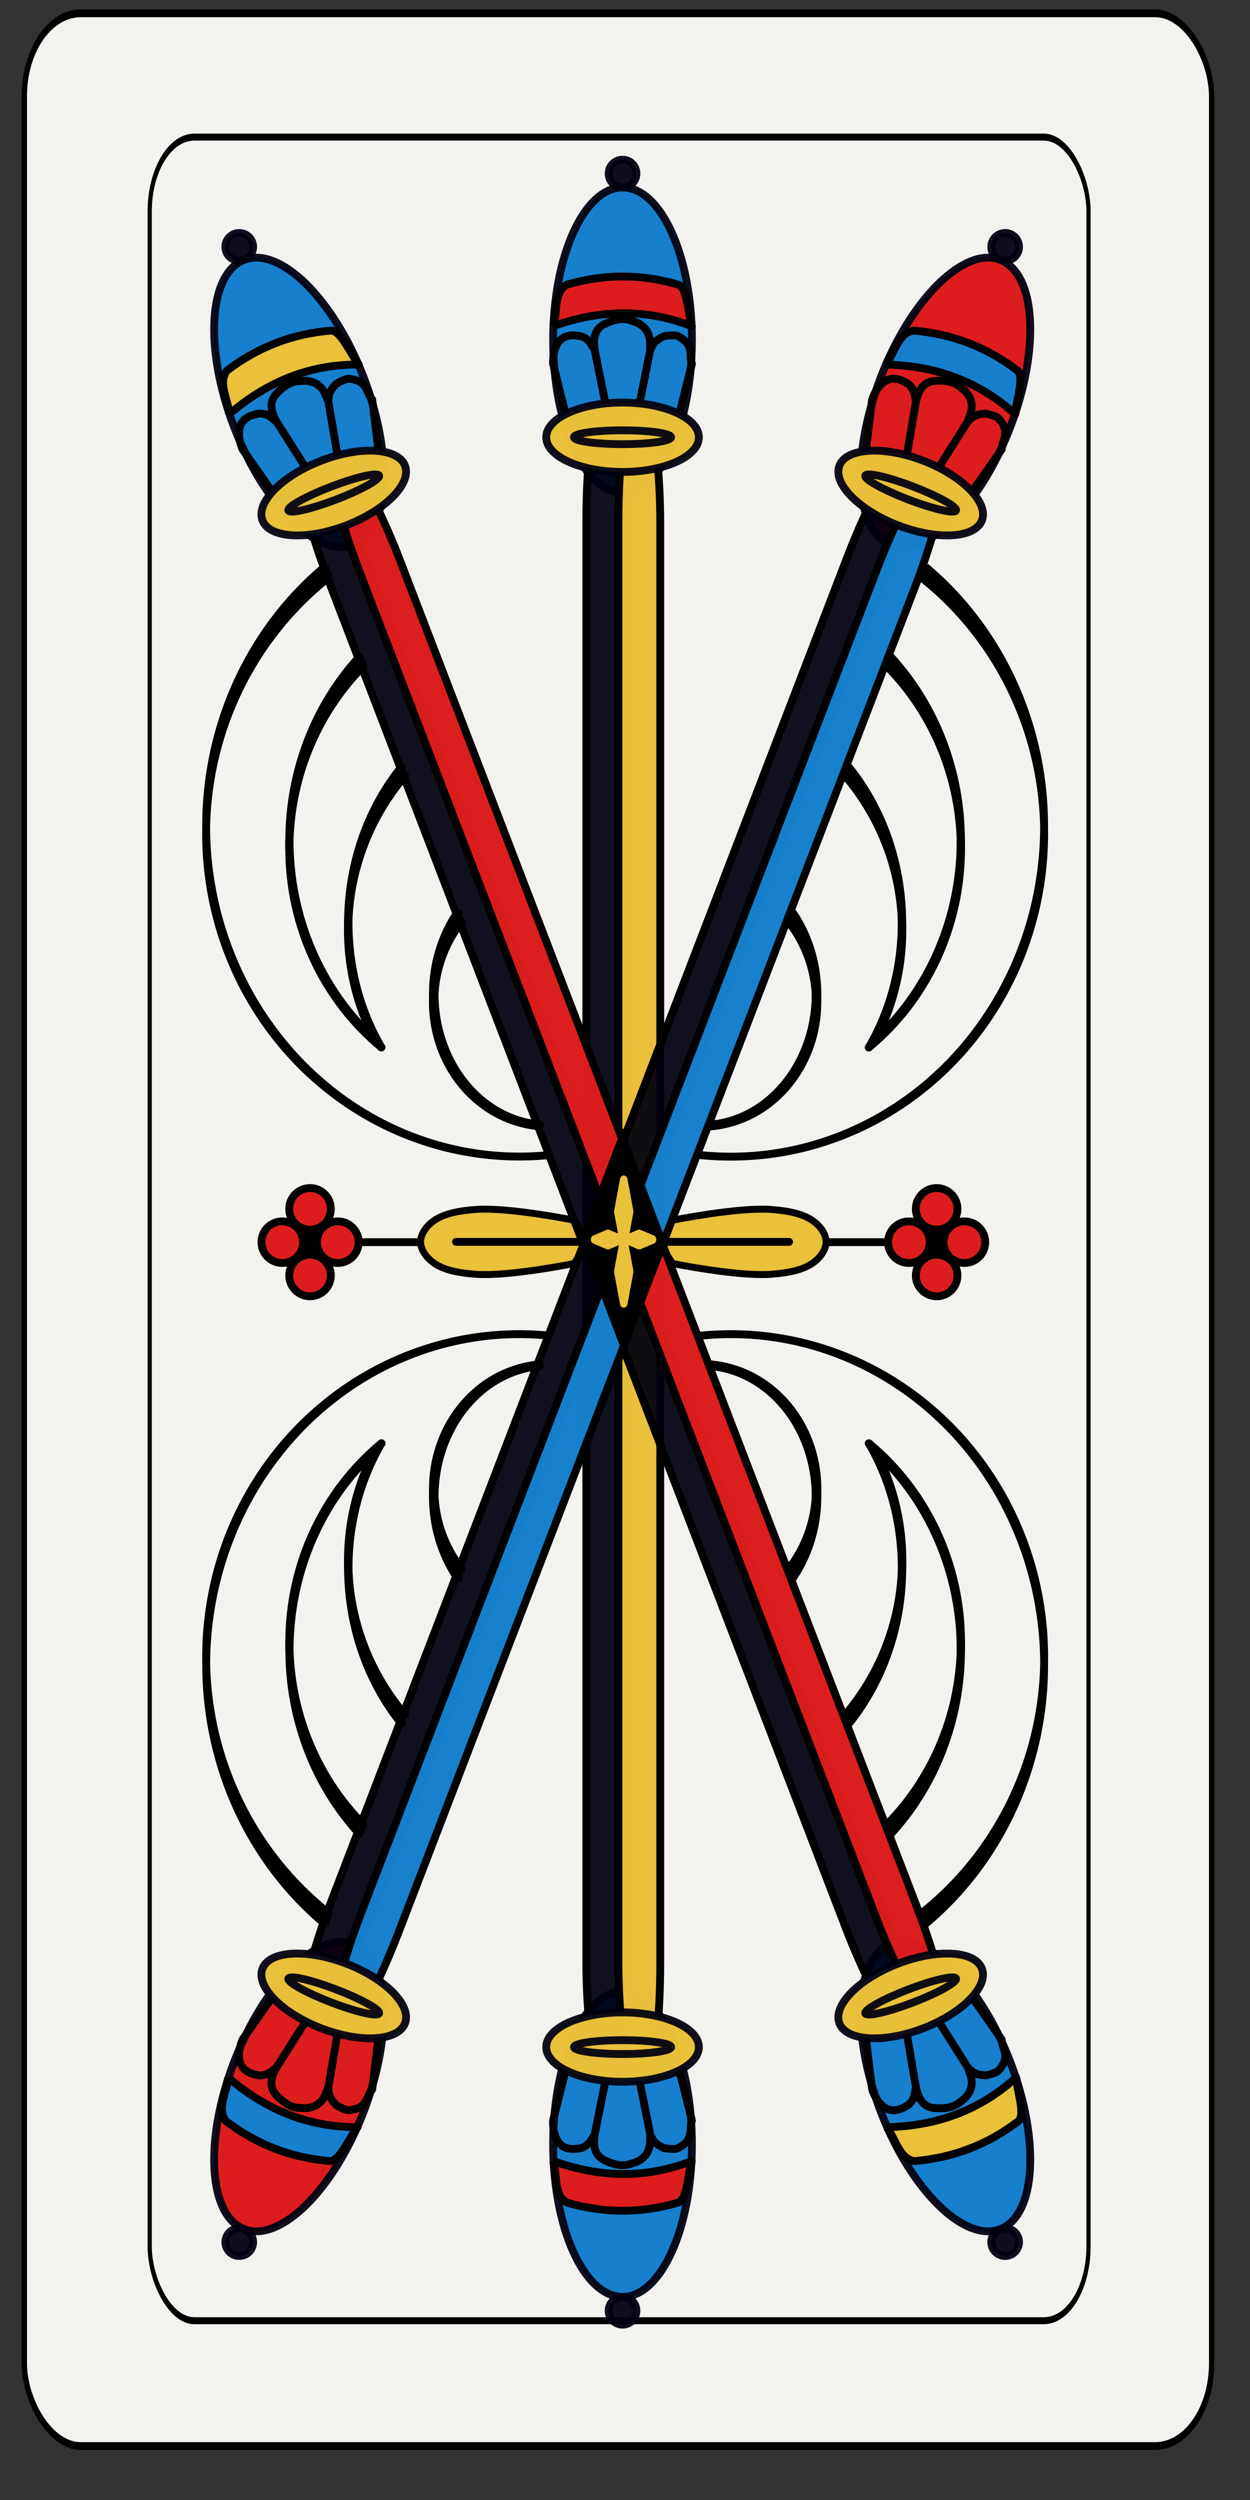 <?xml version="1.0" encoding="UTF-8" standalone="no"?>
<!-- Created with Inkscape (http://www.inkscape.org/) -->

<svg
   xmlns:dc="http://purl.org/dc/elements/1.1/"
   xmlns:cc="http://creativecommons.org/ns#"
   xmlns:rdf="http://www.w3.org/1999/02/22-rdf-syntax-ns#"
   xmlns:svg="http://www.w3.org/2000/svg"
   xmlns="http://www.w3.org/2000/svg"
   xmlns:sodipodi="http://sodipodi.sourceforge.net/DTD/sodipodi-0.dtd"
   xmlns:inkscape="http://www.inkscape.org/namespaces/inkscape"
   width="45mm"
   height="90mm"
   viewBox="0 0 45 90"
   version="1.1"
   id="svg12330"
   inkscape:version="0.92.5 (0.92.5+68)"
   sodipodi:docname="03-Bastoni.,svg.svg">
  <rect x="0" y="0" width="45" height="90" fill="#333333" stroke="none"/>
  <defs
     id="defs12324">
    <inkscape:path-effect
       effect="spiro"
       id="path-effect5697-16"
       is_visible="true" />
    <pattern
       patternUnits="userSpaceOnUse"
       width="3.543"
       height="4.725"
       patternTransform="translate(-52.264,805.512)"
       id="rombi-97">
      <path
         id="path35696-05"
         d="M 0,0 0,0.539 0.482,1.182 0,1.826 0,2.9 0.482,3.543 0,4.186 l 0,0.539 0.406,0 -0.002,-0.002 0.48,-0.643 0.484,0.645 0.807,0 0.482,-0.643 0.482,0.643 0.402,0 0,-0.537 -0.482,-0.643 0.482,-0.645 0,-1.076 L 3.061,1.182 3.543,0.537 3.543,0 3.141,0 2.658,0.643 2.176,0 1.369,0 0.887,0.645 0.404,0.002 0.406,0 0,0 Z M 1.771,0.537 2.254,1.182 1.771,1.824 1.289,1.182 1.771,0.537 Z M 0.887,1.719 1.369,2.361 0.885,3.006 0.402,2.363 0.887,1.719 Z m 1.771,0 L 3.141,2.363 2.658,3.006 2.174,2.363 2.658,1.719 Z M 1.771,2.9 2.254,3.543 1.771,4.188 1.289,3.543 1.771,2.9 Z"
         style="color:#000000;font-style:normal;font-variant:normal;font-weight:normal;font-stretch:normal;font-size:medium;line-height:normal;font-family:sans-serif;text-indent:0;text-align:start;text-decoration:none;text-decoration-line:none;text-decoration-style:solid;text-decoration-color:#000000;letter-spacing:normal;word-spacing:normal;text-transform:none;direction:ltr;block-progression:tb;writing-mode:lr-tb;baseline-shift:baseline;text-anchor:start;white-space:normal;clip-rule:nonzero;display:inline;overflow:visible;visibility:visible;opacity:1;isolation:auto;mix-blend-mode:normal;color-interpolation:sRGB;color-interpolation-filters:linearRGB;solid-color:#000000;solid-opacity:1;fill:#000000;fill-opacity:1;fill-rule:evenodd;stroke:none;stroke-width:0.645;stroke-linecap:butt;stroke-linejoin:miter;stroke-miterlimit:4;stroke-dasharray:none;stroke-dashoffset:0;stroke-opacity:1;color-rendering:auto;image-rendering:auto;shape-rendering:auto;text-rendering:auto;enable-background:accumulate"
         inkscape:connector-curvature="0" />
    </pattern>
    <pattern
       patternUnits="userSpaceOnUse"
       width="3.543"
       height="4.725"
       patternTransform="translate(-52.264,805.512)"
       id="pattern15214">
      <path
         id="path15212"
         d="M 0,0 0,0.539 0.482,1.182 0,1.826 0,2.9 0.482,3.543 0,4.186 l 0,0.539 0.406,0 -0.002,-0.002 0.48,-0.643 0.484,0.645 0.807,0 0.482,-0.643 0.482,0.643 0.402,0 0,-0.537 -0.482,-0.643 0.482,-0.645 0,-1.076 L 3.061,1.182 3.543,0.537 3.543,0 3.141,0 2.658,0.643 2.176,0 1.369,0 0.887,0.645 0.404,0.002 0.406,0 0,0 Z M 1.771,0.537 2.254,1.182 1.771,1.824 1.289,1.182 1.771,0.537 Z M 0.887,1.719 1.369,2.361 0.885,3.006 0.402,2.363 0.887,1.719 Z m 1.771,0 L 3.141,2.363 2.658,3.006 2.174,2.363 2.658,1.719 Z M 1.771,2.9 2.254,3.543 1.771,4.188 1.289,3.543 1.771,2.9 Z"
         style="color:#000000;font-style:normal;font-variant:normal;font-weight:normal;font-stretch:normal;font-size:medium;line-height:normal;font-family:sans-serif;text-indent:0;text-align:start;text-decoration:none;text-decoration-line:none;text-decoration-style:solid;text-decoration-color:#000000;letter-spacing:normal;word-spacing:normal;text-transform:none;direction:ltr;block-progression:tb;writing-mode:lr-tb;baseline-shift:baseline;text-anchor:start;white-space:normal;clip-rule:nonzero;display:inline;overflow:visible;visibility:visible;opacity:1;isolation:auto;mix-blend-mode:normal;color-interpolation:sRGB;color-interpolation-filters:linearRGB;solid-color:#000000;solid-opacity:1;fill:#000000;fill-opacity:1;fill-rule:evenodd;stroke:none;stroke-width:0.645;stroke-linecap:butt;stroke-linejoin:miter;stroke-miterlimit:4;stroke-dasharray:none;stroke-dashoffset:0;stroke-opacity:1;color-rendering:auto;image-rendering:auto;shape-rendering:auto;text-rendering:auto;enable-background:accumulate"
         inkscape:connector-curvature="0" />
    </pattern>
    <pattern
       patternUnits="userSpaceOnUse"
       width="3.543"
       height="4.725"
       patternTransform="translate(-52.264,805.512)"
       id="rombi-44">
      <path
         id="path35696-60"
         d="M 0,0 0,0.539 0.482,1.182 0,1.826 0,2.9 0.482,3.543 0,4.186 l 0,0.539 0.406,0 -0.002,-0.002 0.48,-0.643 0.484,0.645 0.807,0 0.482,-0.643 0.482,0.643 0.402,0 0,-0.537 -0.482,-0.643 0.482,-0.645 0,-1.076 L 3.061,1.182 3.543,0.537 3.543,0 3.141,0 2.658,0.643 2.176,0 1.369,0 0.887,0.645 0.404,0.002 0.406,0 0,0 Z M 1.771,0.537 2.254,1.182 1.771,1.824 1.289,1.182 1.771,0.537 Z M 0.887,1.719 1.369,2.361 0.885,3.006 0.402,2.363 0.887,1.719 Z m 1.771,0 L 3.141,2.363 2.658,3.006 2.174,2.363 2.658,1.719 Z M 1.771,2.9 2.254,3.543 1.771,4.188 1.289,3.543 1.771,2.9 Z"
         style="color:#000000;font-style:normal;font-variant:normal;font-weight:normal;font-stretch:normal;font-size:medium;line-height:normal;font-family:sans-serif;text-indent:0;text-align:start;text-decoration:none;text-decoration-line:none;text-decoration-style:solid;text-decoration-color:#000000;letter-spacing:normal;word-spacing:normal;text-transform:none;direction:ltr;block-progression:tb;writing-mode:lr-tb;baseline-shift:baseline;text-anchor:start;white-space:normal;clip-rule:nonzero;display:inline;overflow:visible;visibility:visible;opacity:1;isolation:auto;mix-blend-mode:normal;color-interpolation:sRGB;color-interpolation-filters:linearRGB;solid-color:#000000;solid-opacity:1;fill:#000000;fill-opacity:1;fill-rule:evenodd;stroke:none;stroke-width:0.645;stroke-linecap:butt;stroke-linejoin:miter;stroke-miterlimit:4;stroke-dasharray:none;stroke-dashoffset:0;stroke-opacity:1;color-rendering:auto;image-rendering:auto;shape-rendering:auto;text-rendering:auto;enable-background:accumulate"
         inkscape:connector-curvature="0" />
    </pattern>
    <pattern
       patternUnits="userSpaceOnUse"
       width="3.543"
       height="4.725"
       patternTransform="translate(-52.264,805.512)"
       id="pattern15592">
      <path
         id="path15590"
         d="M 0,0 0,0.539 0.482,1.182 0,1.826 0,2.9 0.482,3.543 0,4.186 l 0,0.539 0.406,0 -0.002,-0.002 0.48,-0.643 0.484,0.645 0.807,0 0.482,-0.643 0.482,0.643 0.402,0 0,-0.537 -0.482,-0.643 0.482,-0.645 0,-1.076 L 3.061,1.182 3.543,0.537 3.543,0 3.141,0 2.658,0.643 2.176,0 1.369,0 0.887,0.645 0.404,0.002 0.406,0 0,0 Z M 1.771,0.537 2.254,1.182 1.771,1.824 1.289,1.182 1.771,0.537 Z M 0.887,1.719 1.369,2.361 0.885,3.006 0.402,2.363 0.887,1.719 Z m 1.771,0 L 3.141,2.363 2.658,3.006 2.174,2.363 2.658,1.719 Z M 1.771,2.9 2.254,3.543 1.771,4.188 1.289,3.543 1.771,2.9 Z"
         style="color:#000000;font-style:normal;font-variant:normal;font-weight:normal;font-stretch:normal;font-size:medium;line-height:normal;font-family:sans-serif;text-indent:0;text-align:start;text-decoration:none;text-decoration-line:none;text-decoration-style:solid;text-decoration-color:#000000;letter-spacing:normal;word-spacing:normal;text-transform:none;direction:ltr;block-progression:tb;writing-mode:lr-tb;baseline-shift:baseline;text-anchor:start;white-space:normal;clip-rule:nonzero;display:inline;overflow:visible;visibility:visible;opacity:1;isolation:auto;mix-blend-mode:normal;color-interpolation:sRGB;color-interpolation-filters:linearRGB;solid-color:#000000;solid-opacity:1;fill:#000000;fill-opacity:1;fill-rule:evenodd;stroke:none;stroke-width:0.645;stroke-linecap:butt;stroke-linejoin:miter;stroke-miterlimit:4;stroke-dasharray:none;stroke-dashoffset:0;stroke-opacity:1;color-rendering:auto;image-rendering:auto;shape-rendering:auto;text-rendering:auto;enable-background:accumulate"
         inkscape:connector-curvature="0" />
    </pattern>
    <pattern
       patternUnits="userSpaceOnUse"
       width="3.543"
       height="4.725"
       patternTransform="translate(-52.264,805.512)"
       id="rombi-16">
      <path
         id="path35696-09"
         d="M 0,0 0,0.539 0.482,1.182 0,1.826 0,2.9 0.482,3.543 0,4.186 l 0,0.539 0.406,0 -0.002,-0.002 0.48,-0.643 0.484,0.645 0.807,0 0.482,-0.643 0.482,0.643 0.402,0 0,-0.537 -0.482,-0.643 0.482,-0.645 0,-1.076 L 3.061,1.182 3.543,0.537 3.543,0 3.141,0 2.658,0.643 2.176,0 1.369,0 0.887,0.645 0.404,0.002 0.406,0 0,0 Z M 1.771,0.537 2.254,1.182 1.771,1.824 1.289,1.182 1.771,0.537 Z M 0.887,1.719 1.369,2.361 0.885,3.006 0.402,2.363 0.887,1.719 Z m 1.771,0 L 3.141,2.363 2.658,3.006 2.174,2.363 2.658,1.719 Z M 1.771,2.9 2.254,3.543 1.771,4.188 1.289,3.543 1.771,2.9 Z"
         style="color:#000000;font-style:normal;font-variant:normal;font-weight:normal;font-stretch:normal;font-size:medium;line-height:normal;font-family:sans-serif;text-indent:0;text-align:start;text-decoration:none;text-decoration-line:none;text-decoration-style:solid;text-decoration-color:#000000;letter-spacing:normal;word-spacing:normal;text-transform:none;direction:ltr;block-progression:tb;writing-mode:lr-tb;baseline-shift:baseline;text-anchor:start;white-space:normal;clip-rule:nonzero;display:inline;overflow:visible;visibility:visible;opacity:1;isolation:auto;mix-blend-mode:normal;color-interpolation:sRGB;color-interpolation-filters:linearRGB;solid-color:#000000;solid-opacity:1;fill:#000000;fill-opacity:1;fill-rule:evenodd;stroke:none;stroke-width:0.645;stroke-linecap:butt;stroke-linejoin:miter;stroke-miterlimit:4;stroke-dasharray:none;stroke-dashoffset:0;stroke-opacity:1;color-rendering:auto;image-rendering:auto;shape-rendering:auto;text-rendering:auto;enable-background:accumulate"
         inkscape:connector-curvature="0" />
    </pattern>
    <pattern
       patternUnits="userSpaceOnUse"
       width="3.543"
       height="4.725"
       patternTransform="translate(-52.264,805.512)"
       id="pattern16138">
      <path
         id="path16136"
         d="M 0,0 0,0.539 0.482,1.182 0,1.826 0,2.9 0.482,3.543 0,4.186 l 0,0.539 0.406,0 -0.002,-0.002 0.48,-0.643 0.484,0.645 0.807,0 0.482,-0.643 0.482,0.643 0.402,0 0,-0.537 -0.482,-0.643 0.482,-0.645 0,-1.076 L 3.061,1.182 3.543,0.537 3.543,0 3.141,0 2.658,0.643 2.176,0 1.369,0 0.887,0.645 0.404,0.002 0.406,0 0,0 Z M 1.771,0.537 2.254,1.182 1.771,1.824 1.289,1.182 1.771,0.537 Z M 0.887,1.719 1.369,2.361 0.885,3.006 0.402,2.363 0.887,1.719 Z m 1.771,0 L 3.141,2.363 2.658,3.006 2.174,2.363 2.658,1.719 Z M 1.771,2.9 2.254,3.543 1.771,4.188 1.289,3.543 1.771,2.9 Z"
         style="color:#000000;font-style:normal;font-variant:normal;font-weight:normal;font-stretch:normal;font-size:medium;line-height:normal;font-family:sans-serif;text-indent:0;text-align:start;text-decoration:none;text-decoration-line:none;text-decoration-style:solid;text-decoration-color:#000000;letter-spacing:normal;word-spacing:normal;text-transform:none;direction:ltr;block-progression:tb;writing-mode:lr-tb;baseline-shift:baseline;text-anchor:start;white-space:normal;clip-rule:nonzero;display:inline;overflow:visible;visibility:visible;opacity:1;isolation:auto;mix-blend-mode:normal;color-interpolation:sRGB;color-interpolation-filters:linearRGB;solid-color:#000000;solid-opacity:1;fill:#000000;fill-opacity:1;fill-rule:evenodd;stroke:none;stroke-width:0.645;stroke-linecap:butt;stroke-linejoin:miter;stroke-miterlimit:4;stroke-dasharray:none;stroke-dashoffset:0;stroke-opacity:1;color-rendering:auto;image-rendering:auto;shape-rendering:auto;text-rendering:auto;enable-background:accumulate"
         inkscape:connector-curvature="0" />
    </pattern>
    <inkscape:path-effect
       effect="powerstroke"
       id="path-effect25722"
       is_visible="true"
       offset_points="0,0.5"
       sort_points="true"
       interpolator_type="Linear"
       interpolator_beta="0.2"
       start_linecap_type="zerowidth"
       linejoin_type="round"
       miter_limit="4"
       end_linecap_type="zerowidth"
       cusp_linecap_type="round" />
  </defs>
  <sodipodi:namedview
     id="base"
     pagecolor="#ffffff"
     bordercolor="#666666"
     borderopacity="1.0"
     inkscape:pageopacity="0.0"
     inkscape:pageshadow="2"
     inkscape:zoom="0.7"
     inkscape:cx="-109.25036"
     inkscape:cy="355.14048"
     inkscape:document-units="mm"
     inkscape:current-layer="layer1"
     showgrid="false"
     inkscape:window-width="1920"
     inkscape:window-height="1015"
     inkscape:window-x="0"
     inkscape:window-y="36"
     inkscape:window-maximized="1" />
  <g
     inkscape:label="Livello 1"
     inkscape:groupmode="layer"
     id="layer1"
     transform="translate(0,-207)">
    <g
       transform="matrix(0.282,0,0,0.282,-90,-118.99)"
       style="display:inline;enable-background:new"
       id="g15569">
      <path
         inkscape:connector-curvature="0"
         inkscape:original-d="m 409.81431,1299.1795 2.78252,-0.6363 3.53553,-1.8561 3.44714,-3.7123 1.85616,-2.8285 1.06066,-4.1542 0.26517,-4.4194 -0.7955,-4.4195 -2.80217,-2.4537"
         inkscape:path-effect="#path-effect25722"
         id="path25720"
         d="m 409.814,1299.179 0.111,0.487 2.769,-0.697 a 0.141,0.393 89.475 0 0 0.106,-0.039 l 3.506,-1.911 a 0.253,0.411 84.194 0 0 0.1,-0.077 l 3.401,-3.755 a 0.042,0.187 50.744 0 0 0.032,-0.041 l 1.804,-2.863 a 0.148,0.269 52.682 0 0 0.033,-0.075 l 1,-4.17 a 0.039,0.138 24.58 0 0 0.005,-0.035 l 0.203,-4.423 a 0.048,0.118 18.973 0 0 -0.002,-0.03 l -0.857,-4.409 a 0.057,0.066 11.525 0 0 -0.02,-0.036 l -2.843,-2.407 2.744,2.485 0.728,4.394 -0.325,4.382 -1.105,4.08 -1.87,2.737 -3.43,3.604 -3.454,1.745 -2.749,0.566 z"
         style="fill:#000000;fill-rule:evenodd;stroke:none;stroke-width:1px;stroke-linecap:butt;stroke-linejoin:miter;stroke-opacity:1" />
      <g
         id="g3963-36-0-46"
         transform="matrix(0.97,0,0,0.996,-643.485,-588.852)"
         style="display:inline;fill:#f4f2ef;fill-opacity:1">
        <g
           style="fill:#f4f2ef;fill-opacity:1"
           transform="matrix(0.7,0,0,1,298.314,-0.792)"
           id="g3888-7-2-2">
          <rect
             inkscape:label="#bordo esterno"
             ry="10.63"
             rx="10.63"
             style="fill:#f4f2ef;fill-opacity:1;stroke:#000000;stroke-width:0.997;stroke-miterlimit:4;stroke-dasharray:none;stroke-opacity:1"
             id="bordo_esterno-5-3-6"
             width="223.228"
             height="311.811"
             x="996.133"
             y="1754.351" />
        </g>
      </g>
      <g
         transform="translate(0,3.544)"
         id="g9351">
        <circle
           style="display:inline;opacity:1;fill:#000000;fill-opacity:1;stroke:#000000;stroke-width:0.999;stroke-linecap:round;stroke-linejoin:round;stroke-miterlimit:4;stroke-dasharray:none;stroke-dashoffset:0;stroke-opacity:1"
           id="path24230-9-9-6-7-9"
           cx="358.728"
           cy="1311.024"
           r="2.657" />
        <circle
           style="display:inline;opacity:1;fill:#dd1d1d;fill-opacity:1;stroke:#000000;stroke-width:0.999;stroke-linecap:round;stroke-linejoin:round;stroke-miterlimit:4;stroke-dasharray:none;stroke-dashoffset:0;stroke-opacity:1"
           id="path24230-1-0-3-5"
           cx="355.185"
           cy="1311.024"
           r="2.657" />
        <path
           style="display:inline;fill:none;fill-rule:evenodd;stroke:#000000;stroke-width:1px;stroke-linecap:butt;stroke-linejoin:miter;stroke-opacity:1"
           d="m 358.728,1311.024 h 35.433"
           id="path25401-0"
           inkscape:connector-curvature="0" />
        <circle
           style="display:inline;opacity:1;fill:#dd1d1d;fill-opacity:1;stroke:#000000;stroke-width:0.999;stroke-linecap:round;stroke-linejoin:round;stroke-miterlimit:4;stroke-dasharray:none;stroke-dashoffset:0;stroke-opacity:1"
           id="path24230-5-2-3-0-4"
           cx="362.271"
           cy="1311.024"
           r="2.657" />
        <circle
           style="display:inline;opacity:1;fill:#dd1d1d;fill-opacity:1;stroke:#000000;stroke-width:0.999;stroke-linecap:round;stroke-linejoin:round;stroke-miterlimit:4;stroke-dasharray:none;stroke-dashoffset:0;stroke-opacity:1"
           id="path24230-6-31-1-8-8"
           cx="358.728"
           cy="1315.276"
           r="2.657" />
        <circle
           style="display:inline;opacity:1;fill:#dd1d1d;fill-opacity:1;stroke:#000000;stroke-width:0.999;stroke-linecap:round;stroke-linejoin:round;stroke-miterlimit:4;stroke-dasharray:none;stroke-dashoffset:0;stroke-opacity:1"
           id="path24230-2-9-0-6-7"
           cx="358.728"
           cy="1306.772"
           r="2.657" />
        <path
           style="display:inline;fill:#e9c13a;fill-rule:evenodd;stroke:#000000;stroke-width:0.885px;stroke-linecap:butt;stroke-linejoin:miter;stroke-opacity:1"
           d="m 392.444,1308.224 c 0,0 -8.29,-1.673 -12.473,-1.381 -1.871,0.131 -3.927,0.427 -5.346,1.381 -1.003,0.674 -1.782,1.732 -1.782,2.762 0,1.029 0.779,2.087 1.782,2.762 1.419,0.954 3.475,1.25 5.346,1.381 4.183,0.292 12.473,-1.381 12.473,-1.381 l 1.782,-2.762 -1.782,-2.762"
           id="path25403-1"
           inkscape:connector-curvature="0"
           sodipodi:nodetypes="caaaaaccc" />
        <circle
           style="display:inline;opacity:1;fill:#000000;fill-opacity:1;stroke:#000000;stroke-width:0.999;stroke-linecap:round;stroke-linejoin:round;stroke-miterlimit:4;stroke-dasharray:none;stroke-dashoffset:0;stroke-opacity:1"
           id="path24230-9-9-6-7"
           cx="-438.722"
           cy="1311.024"
           r="2.657"
           transform="scale(-1,1)" />
        <circle
           style="display:inline;opacity:1;fill:#dd1d1d;fill-opacity:1;stroke:#000000;stroke-width:0.999;stroke-linecap:round;stroke-linejoin:round;stroke-miterlimit:4;stroke-dasharray:none;stroke-dashoffset:0;stroke-opacity:1"
           id="path24230-1-0-3"
           cx="-442.265"
           cy="1311.024"
           r="2.657"
           transform="scale(-1,1)" />
        <path
           style="display:inline;fill:none;fill-rule:evenodd;stroke:#000000;stroke-width:1px;stroke-linecap:butt;stroke-linejoin:miter;stroke-opacity:1"
           d="M 438.722,1311.024 H 403.289"
           id="path25401"
           inkscape:connector-curvature="0" />
        <circle
           style="display:inline;opacity:1;fill:#dd1d1d;fill-opacity:1;stroke:#000000;stroke-width:0.999;stroke-linecap:round;stroke-linejoin:round;stroke-miterlimit:4;stroke-dasharray:none;stroke-dashoffset:0;stroke-opacity:1"
           id="path24230-5-2-3-0"
           cx="-435.178"
           cy="1311.024"
           r="2.657"
           transform="scale(-1,1)" />
        <circle
           style="display:inline;opacity:1;fill:#dd1d1d;fill-opacity:1;stroke:#000000;stroke-width:0.999;stroke-linecap:round;stroke-linejoin:round;stroke-miterlimit:4;stroke-dasharray:none;stroke-dashoffset:0;stroke-opacity:1"
           id="path24230-6-31-1-8"
           cx="-438.722"
           cy="1315.276"
           r="2.657"
           transform="scale(-1,1)" />
        <circle
           style="display:inline;opacity:1;fill:#dd1d1d;fill-opacity:1;stroke:#000000;stroke-width:0.999;stroke-linecap:round;stroke-linejoin:round;stroke-miterlimit:4;stroke-dasharray:none;stroke-dashoffset:0;stroke-opacity:1"
           id="path24230-2-9-0-6"
           cx="-438.722"
           cy="1306.772"
           r="2.657"
           transform="scale(-1,1)" />
        <path
           style="display:inline;fill:#e9c13a;fill-rule:evenodd;stroke:#000000;stroke-width:0.885px;stroke-linecap:butt;stroke-linejoin:miter;stroke-opacity:1"
           d="m 405.006,1308.224 c 0,0 8.29,-1.673 12.473,-1.381 1.871,0.131 3.927,0.427 5.346,1.381 1.003,0.674 1.782,1.732 1.782,2.762 0,1.029 -0.779,2.087 -1.782,2.762 -1.419,0.954 -3.475,1.25 -5.346,1.381 -4.183,0.292 -12.473,-1.381 -12.473,-1.381 l -1.782,-2.762 1.782,-2.762"
           id="path25403"
           inkscape:connector-curvature="0"
           sodipodi:nodetypes="caaaaaccc" />
        <path
           style="display:inline;fill:none;fill-rule:evenodd;stroke:#000000;stroke-width:1px;stroke-linecap:round;stroke-linejoin:round;stroke-opacity:1;enable-background:new"
           d="M 419.882,1310.986 H 377.362"
           id="path9254-2"
           inkscape:connector-curvature="0" />
      </g>
      <g
         id="g3963-3-3-4-0"
         transform="matrix(0.767,0,0,0.894,-425.371,-394.186)"
         style="display:inline;fill:none">
        <g
           style="fill:none"
           transform="matrix(0.7,0,0,1,298.314,-0.792)"
           id="g3888-6-5-7-5">
          <rect
             inkscape:label="#bordo interno"
             ry="10.63"
             rx="10.63"
             style="fill:none;fill-opacity:1;stroke:#000000;stroke-width:0.997;stroke-miterlimit:4;stroke-dasharray:none;stroke-opacity:1"
             id="bordo_interno-6-4-5"
             width="223.228"
             height="311.811"
             x="996.133"
             y="1754.351" />
        </g>
      </g>
      <g
         id="g9952"
         style="display:inline"
         transform="translate(0,1055.907)">
        <ellipse
           style="display:inline;opacity:1;fill:#1780ce;fill-opacity:1;stroke:#00000f;stroke-width:0.999;stroke-linejoin:round;stroke-miterlimit:4;stroke-dasharray:none;stroke-dashoffset:0;stroke-opacity:0.941"
           id="path4792-1"
           cx="398.622"
           cy="143.504"
           rx="8.858"
           ry="19.488" />
        <ellipse
           style="display:inline;opacity:1;fill:#1780ce;fill-opacity:1;stroke:#00000f;stroke-width:0.999;stroke-linejoin:round;stroke-miterlimit:4;stroke-dasharray:none;stroke-dashoffset:0;stroke-opacity:0.941"
           id="path4792-6-7"
           cx="398.622"
           cy="373.819"
           rx="8.858"
           ry="19.488" />
        <rect
           style="display:inline;opacity:0.99;fill:#00000f;fill-opacity:0.941;stroke:#000000;stroke-width:0.997;stroke-linejoin:round;stroke-miterlimit:4;stroke-dasharray:none;stroke-dashoffset:0;stroke-opacity:1"
           id="rect3970-8"
           width="5.338"
           height="211.601"
           x="393.996"
           y="152.861"
           rx="1.772"
           ry="13.896" />
        <rect
           style="display:inline;opacity:0.99;fill:#e9c13a;fill-opacity:1;stroke:#000000;stroke-width:0.997;stroke-linejoin:round;stroke-miterlimit:4;stroke-dasharray:none;stroke-dashoffset:0;stroke-opacity:1"
           id="rect3970-3-57"
           width="5.338"
           height="211.601"
           x="398.1"
           y="152.861"
           rx="1.772"
           ry="13.896" />
        <path
           style="display:inline;fill:none;fill-rule:evenodd;stroke:#000000;stroke-width:1px;stroke-linecap:butt;stroke-linejoin:miter;stroke-opacity:1"
           d="m 391.528,153.632 -1.772,-7.087 c -0.058,-1.177 0.253,-3.097 1.772,-3.543 0.407,-0.05 0.427,-0.206 1.772,0 1.045,0.331 1.339,1.091 1.772,1.772 l 1.772,8.858 -1.772,-8.858 c -0.243,-1.742 0.027,-2.919 1.772,-3.543 1.997,-0.793 2.67,-0.229 3.543,0 2.152,0.985 1.668,2.87 1.772,3.543 l -1.772,8.858 1.772,-8.858 c 0.466,-1.218 1.128,-1.441 1.772,-1.772 0.854,-0.136 1.561,-0.138 1.772,0 2.142,1.107 1.353,2.354 1.772,3.543 l -1.772,7.087"
           id="path4896-41"
           inkscape:connector-curvature="0"
           sodipodi:nodetypes="cccccccccccccccc" />
        <path
           style="display:inline;fill:none;fill-rule:evenodd;stroke:#000000;stroke-width:1px;stroke-linecap:butt;stroke-linejoin:miter;stroke-opacity:1"
           d="m 391.528,363.691 -1.772,7.087 c -0.058,1.177 0.253,3.097 1.772,3.543 0.407,0.05 0.427,0.206 1.772,0 1.045,-0.331 1.339,-1.091 1.772,-1.772 l 1.772,-8.858 -1.772,8.858 c -0.243,1.742 0.027,2.919 1.772,3.543 1.997,0.793 2.67,0.229 3.543,0 2.152,-0.985 1.668,-2.87 1.772,-3.543 l -1.772,-8.858 1.772,8.858 c 0.466,1.218 1.128,1.441 1.772,1.772 0.854,0.136 1.561,0.138 1.772,0 2.142,-1.107 1.353,-2.354 1.772,-3.543 l -1.772,-7.087"
           id="path4896-6-8"
           inkscape:connector-curvature="0"
           sodipodi:nodetypes="cccccccccccccccc" />
        <ellipse
           style="display:inline;opacity:0.99;fill:#e9c13a;fill-opacity:1;stroke:#00000f;stroke-width:0.999;stroke-linejoin:round;stroke-miterlimit:4;stroke-dasharray:none;stroke-dashoffset:0;stroke-opacity:0.941"
           id="path4818-5"
           cx="398.622"
           cy="155.905"
           rx="9.744"
           ry="4.429" />
        <ellipse
           style="display:inline;opacity:0.99;fill:#e9c13a;fill-opacity:1;stroke:#00000f;stroke-width:0.999;stroke-linejoin:round;stroke-miterlimit:4;stroke-dasharray:none;stroke-dashoffset:0;stroke-opacity:0.941"
           id="path4824-9"
           cx="398.622"
           cy="155.905"
           rx="6.201"
           ry="0.886" />
        <ellipse
           style="display:inline;opacity:0.99;fill:#e9c13a;fill-opacity:1;stroke:#00000f;stroke-width:0.999;stroke-linejoin:round;stroke-miterlimit:4;stroke-dasharray:none;stroke-dashoffset:0;stroke-opacity:0.941"
           id="path4818-7-7"
           cx="398.622"
           cy="361.417"
           rx="9.744"
           ry="4.429" />
        <ellipse
           style="display:inline;opacity:0.99;fill:#e9c13a;fill-opacity:1;stroke:#00000f;stroke-width:0.999;stroke-linejoin:round;stroke-miterlimit:4;stroke-dasharray:none;stroke-dashoffset:0;stroke-opacity:0.941"
           id="path4824-5-53"
           cx="398.622"
           cy="361.417"
           rx="6.201"
           ry="0.886" />
        <path
           style="display:inline;fill:#dd1d1d;fill-opacity:1;fill-rule:evenodd;stroke:#000000;stroke-width:0.999;stroke-linecap:butt;stroke-linejoin:round;stroke-miterlimit:4;stroke-dasharray:none;stroke-opacity:1"
           d="m 389.764,141.732 c 0.587,-1.774 0.026,-4.343 1.772,-5.315 4.724,-1.367 9.449,-1.395 14.173,0 1.216,0.442 1.21,3.482 1.772,5.315 -6.205,-2.396 -12.063,-2.017 -17.716,0"
           id="path4854-8"
           inkscape:connector-curvature="0"
           sodipodi:nodetypes="ccccc" />
        <path
           style="display:inline;fill:#dd1d1d;fill-opacity:1;fill-rule:evenodd;stroke:#000000;stroke-width:0.999;stroke-linecap:butt;stroke-linejoin:round;stroke-miterlimit:4;stroke-dasharray:none;stroke-opacity:1"
           d="m 389.751,375.959 c 0.587,1.774 0.026,4.343 1.772,5.315 4.724,1.367 9.449,1.395 14.173,0 1.216,-0.442 1.21,-3.482 1.772,-5.315 -6.205,2.396 -12.063,2.017 -17.716,0"
           id="path4854-3-8"
           inkscape:connector-curvature="0"
           sodipodi:nodetypes="ccccc" />
        <circle
           style="display:inline;opacity:1;fill:#00000f;fill-opacity:0.941;stroke:#00000f;stroke-width:0.999;stroke-linejoin:round;stroke-miterlimit:4;stroke-dasharray:none;stroke-dashoffset:0;stroke-opacity:0.941"
           id="path4871-3"
           cx="398.622"
           cy="122.244"
           r="1.772" />
        <circle
           style="display:inline;opacity:1;fill:#00000f;fill-opacity:0.941;stroke:#00000f;stroke-width:0.999;stroke-linejoin:round;stroke-miterlimit:4;stroke-dasharray:none;stroke-dashoffset:0;stroke-opacity:0.941"
           id="path4871-5-1"
           cx="398.622"
           cy="395.079"
           r="1.772" />
      </g>
      <g
         transform="translate(-1937.675,1059.45)"
         id="g9376-3"
         style="display:inline;enable-background:new">
        <g
           id="g9275-6"
           transform="rotate(-21,2328.659,263.318)">
          <ellipse
             ry="19.488"
             rx="8.858"
             cy="143.504"
             cx="2338.582"
             id="path4792-9-7"
             style="display:inline;opacity:1;fill:#1780ce;fill-opacity:1;stroke:#00000f;stroke-width:0.999;stroke-linejoin:round;stroke-miterlimit:4;stroke-dasharray:none;stroke-dashoffset:0;stroke-opacity:0.941" />
          <ellipse
             ry="19.488"
             rx="8.858"
             cy="373.819"
             cx="2338.582"
             id="path4792-6-9-5"
             style="display:inline;opacity:1;fill:#1780ce;fill-opacity:1;stroke:#00000f;stroke-width:0.999;stroke-linejoin:round;stroke-miterlimit:4;stroke-dasharray:none;stroke-dashoffset:0;stroke-opacity:0.941" />
          <rect
             ry="13.896"
             rx="1.772"
             y="152.861"
             x="2333.957"
             height="211.601"
             width="5.338"
             id="rect3970-9-3"
             style="display:inline;opacity:0.99;fill:#00000f;fill-opacity:0.941;stroke:#000000;stroke-width:0.997;stroke-linejoin:round;stroke-miterlimit:4;stroke-dasharray:none;stroke-dashoffset:0;stroke-opacity:1" />
          <rect
             ry="13.896"
             rx="1.772"
             y="152.861"
             x="2338.061"
             height="211.601"
             width="5.338"
             id="rect3970-3-6-5"
             style="display:inline;opacity:0.99;fill:#dd1d1d;fill-opacity:1;stroke:#000000;stroke-width:0.997;stroke-linejoin:round;stroke-miterlimit:4;stroke-dasharray:none;stroke-dashoffset:0;stroke-opacity:1" />
          <path
             sodipodi:nodetypes="cccccccccccccccc"
             inkscape:connector-curvature="0"
             id="path4896-0-6"
             d="m 2331.489,153.632 -1.772,-7.087 c -0.058,-1.177 0.253,-3.097 1.772,-3.543 0.407,-0.05 0.427,-0.206 1.772,0 1.045,0.331 1.339,1.091 1.772,1.772 l 1.772,8.858 -1.772,-8.858 c -0.243,-1.742 0.027,-2.919 1.772,-3.543 1.997,-0.793 2.67,-0.229 3.543,0 2.152,0.985 1.668,2.87 1.772,3.543 l -1.772,8.858 1.772,-8.858 c 0.466,-1.218 1.128,-1.441 1.772,-1.772 0.854,-0.136 1.561,-0.138 1.772,0 2.142,1.107 1.353,2.354 1.772,3.543 l -1.772,7.087"
             style="display:inline;fill:none;fill-rule:evenodd;stroke:#000000;stroke-width:1px;stroke-linecap:butt;stroke-linejoin:miter;stroke-opacity:1" />
          <path
             sodipodi:nodetypes="cccccccccccccccc"
             inkscape:connector-curvature="0"
             id="path4896-6-6-2"
             d="m 2331.489,363.691 -1.772,7.087 c -0.058,1.177 0.253,3.097 1.772,3.543 0.407,0.05 0.427,0.206 1.772,0 1.045,-0.331 1.339,-1.091 1.772,-1.772 l 1.772,-8.858 -1.772,8.858 c -0.243,1.742 0.027,2.919 1.772,3.543 1.997,0.793 2.67,0.229 3.543,0 2.152,-0.985 1.668,-2.87 1.772,-3.543 l -1.772,-8.858 1.772,8.858 c 0.466,1.218 1.128,1.441 1.772,1.772 0.854,0.136 1.561,0.138 1.772,0 2.142,-1.107 1.353,-2.354 1.772,-3.543 l -1.772,-7.087"
             style="display:inline;fill:none;fill-rule:evenodd;stroke:#000000;stroke-width:1px;stroke-linecap:butt;stroke-linejoin:miter;stroke-opacity:1" />
          <ellipse
             ry="4.429"
             rx="9.744"
             cy="155.905"
             cx="2338.582"
             id="path4818-4-9"
             style="display:inline;opacity:0.99;fill:#e9c13a;fill-opacity:1;stroke:#00000f;stroke-width:0.999;stroke-linejoin:round;stroke-miterlimit:4;stroke-dasharray:none;stroke-dashoffset:0;stroke-opacity:0.941" />
          <ellipse
             ry="0.886"
             rx="6.201"
             cy="155.905"
             cx="2338.582"
             id="path4824-3-1"
             style="display:inline;opacity:0.99;fill:#e9c13a;fill-opacity:1;stroke:#00000f;stroke-width:0.999;stroke-linejoin:round;stroke-miterlimit:4;stroke-dasharray:none;stroke-dashoffset:0;stroke-opacity:0.941" />
          <ellipse
             ry="4.429"
             rx="9.744"
             cy="361.417"
             cx="2338.582"
             id="path4818-7-0-2"
             style="display:inline;opacity:0.99;fill:#e9c13a;fill-opacity:1;stroke:#00000f;stroke-width:0.999;stroke-linejoin:round;stroke-miterlimit:4;stroke-dasharray:none;stroke-dashoffset:0;stroke-opacity:0.941" />
          <ellipse
             ry="0.886"
             rx="6.201"
             cy="361.417"
             cx="2338.582"
             id="path4824-5-5-7"
             style="display:inline;opacity:0.99;fill:#e9c13a;fill-opacity:1;stroke:#00000f;stroke-width:0.999;stroke-linejoin:round;stroke-miterlimit:4;stroke-dasharray:none;stroke-dashoffset:0;stroke-opacity:0.941" />
          <path
             sodipodi:nodetypes="ccccc"
             inkscape:connector-curvature="0"
             id="path4854-4-0"
             d="m 2329.725,141.732 c 0.587,-1.774 0.026,-4.343 1.772,-5.315 4.724,-1.367 9.449,-1.395 14.173,0 1.216,0.442 1.21,3.482 1.772,5.315 -6.205,-2.396 -12.063,-2.017 -17.716,0"
             style="display:inline;fill:#e9c13a;fill-opacity:1;fill-rule:evenodd;stroke:#000000;stroke-width:0.999;stroke-linecap:butt;stroke-linejoin:round;stroke-miterlimit:4;stroke-dasharray:none;stroke-opacity:1" />
          <path
             sodipodi:nodetypes="ccccc"
             inkscape:connector-curvature="0"
             id="path4854-3-1-9"
             d="m 2329.712,375.959 c 0.587,1.774 0.026,4.343 1.772,5.315 4.724,1.367 9.449,1.395 14.173,0 1.216,-0.442 1.21,-3.482 1.772,-5.315 -6.205,2.396 -12.063,2.017 -17.716,0"
             style="display:inline;fill:#e9c13a;fill-opacity:1;fill-rule:evenodd;stroke:#000000;stroke-width:0.999;stroke-linecap:butt;stroke-linejoin:round;stroke-miterlimit:4;stroke-dasharray:none;stroke-opacity:1" />
          <circle
             r="1.772"
             cy="122.244"
             cx="2338.582"
             id="path4871-4-3"
             style="display:inline;opacity:1;fill:#00000f;fill-opacity:0.941;stroke:#00000f;stroke-width:0.999;stroke-linejoin:round;stroke-miterlimit:4;stroke-dasharray:none;stroke-dashoffset:0;stroke-opacity:0.941" />
          <circle
             r="1.772"
             cy="395.079"
             cx="2338.582"
             id="path4871-5-5-6"
             style="display:inline;opacity:1;fill:#00000f;fill-opacity:0.941;stroke:#00000f;stroke-width:0.999;stroke-linejoin:round;stroke-miterlimit:4;stroke-dasharray:none;stroke-dashoffset:0;stroke-opacity:0.941" />
        </g>
        <g
           id="g9356-0"
           transform="rotate(21,2390.47,11.783)">
          <ellipse
             ry="19.488"
             rx="8.858"
             cy="143.504"
             cx="2427.165"
             id="path4792-3-6"
             style="display:inline;opacity:1;fill:#dd1d1d;fill-opacity:1;stroke:#00000f;stroke-width:0.999;stroke-linejoin:round;stroke-miterlimit:4;stroke-dasharray:none;stroke-dashoffset:0;stroke-opacity:0.941" />
          <ellipse
             ry="19.488"
             rx="8.858"
             cy="373.819"
             cx="2427.165"
             id="path4792-6-6-2"
             style="display:inline;opacity:1;fill:#dd1d1d;fill-opacity:1;stroke:#00000f;stroke-width:0.999;stroke-linejoin:round;stroke-miterlimit:4;stroke-dasharray:none;stroke-dashoffset:0;stroke-opacity:0.941" />
          <rect
             ry="13.896"
             rx="1.772"
             y="152.861"
             x="2422.54"
             height="211.601"
             width="5.338"
             id="rect3970-7-6"
             style="display:inline;opacity:0.99;fill:#00000f;fill-opacity:0.941;stroke:#000000;stroke-width:0.997;stroke-linejoin:round;stroke-miterlimit:4;stroke-dasharray:none;stroke-dashoffset:0;stroke-opacity:1" />
          <rect
             ry="13.896"
             rx="1.772"
             y="152.861"
             x="2426.644"
             height="211.601"
             width="5.338"
             id="rect3970-3-5-1"
             style="display:inline;opacity:0.99;fill:#1780ce;fill-opacity:1;stroke:#000000;stroke-width:0.997;stroke-linejoin:round;stroke-miterlimit:4;stroke-dasharray:none;stroke-dashoffset:0;stroke-opacity:1" />
          <path
             sodipodi:nodetypes="cccccccccccccccc"
             inkscape:connector-curvature="0"
             id="path4896-3-8"
             d="m 2420.071,153.632 -1.772,-7.087 c -0.058,-1.177 0.253,-3.097 1.772,-3.543 0.407,-0.05 0.427,-0.206 1.772,0 1.045,0.331 1.339,1.091 1.772,1.772 l 1.772,8.858 -1.772,-8.858 c -0.243,-1.742 0.027,-2.919 1.772,-3.543 1.997,-0.793 2.67,-0.229 3.543,0 2.152,0.985 1.668,2.87 1.772,3.543 l -1.772,8.858 1.772,-8.858 c 0.466,-1.218 1.128,-1.441 1.772,-1.772 0.854,-0.136 1.561,-0.138 1.772,0 2.142,1.107 1.353,2.354 1.772,3.543 l -1.772,7.087"
             style="display:inline;fill:none;fill-rule:evenodd;stroke:#000000;stroke-width:1px;stroke-linecap:butt;stroke-linejoin:miter;stroke-opacity:1" />
          <path
             sodipodi:nodetypes="cccccccccccccccc"
             inkscape:connector-curvature="0"
             id="path4896-6-5-7"
             d="m 2420.071,363.691 -1.772,7.087 c -0.058,1.177 0.253,3.097 1.772,3.543 0.407,0.05 0.427,0.206 1.772,0 1.045,-0.331 1.339,-1.091 1.772,-1.772 l 1.772,-8.858 -1.772,8.858 c -0.243,1.742 0.027,2.919 1.772,3.543 1.997,0.793 2.67,0.229 3.543,0 2.152,-0.985 1.668,-2.87 1.772,-3.543 l -1.772,-8.858 1.772,8.858 c 0.466,1.218 1.128,1.441 1.772,1.772 0.854,0.136 1.561,0.138 1.772,0 2.142,-1.107 1.353,-2.354 1.772,-3.543 l -1.772,-7.087"
             style="display:inline;fill:none;fill-rule:evenodd;stroke:#000000;stroke-width:1px;stroke-linecap:butt;stroke-linejoin:miter;stroke-opacity:1" />
          <ellipse
             ry="4.429"
             rx="9.744"
             cy="155.905"
             cx="2427.165"
             id="path4818-6-9"
             style="display:inline;opacity:0.99;fill:#e9c13a;fill-opacity:1;stroke:#00000f;stroke-width:0.999;stroke-linejoin:round;stroke-miterlimit:4;stroke-dasharray:none;stroke-dashoffset:0;stroke-opacity:0.941" />
          <ellipse
             ry="0.886"
             rx="6.201"
             cy="155.905"
             cx="2427.165"
             id="path4824-2-2"
             style="display:inline;opacity:0.99;fill:#e9c13a;fill-opacity:1;stroke:#00000f;stroke-width:0.999;stroke-linejoin:round;stroke-miterlimit:4;stroke-dasharray:none;stroke-dashoffset:0;stroke-opacity:0.941" />
          <ellipse
             ry="4.429"
             rx="9.744"
             cy="361.417"
             cx="2427.165"
             id="path4818-7-9-0"
             style="display:inline;opacity:0.99;fill:#e9c13a;fill-opacity:1;stroke:#00000f;stroke-width:0.999;stroke-linejoin:round;stroke-miterlimit:4;stroke-dasharray:none;stroke-dashoffset:0;stroke-opacity:0.941" />
          <ellipse
             ry="0.886"
             rx="6.201"
             cy="361.417"
             cx="2427.165"
             id="path4824-5-1-2"
             style="display:inline;opacity:0.99;fill:#e9c13a;fill-opacity:1;stroke:#00000f;stroke-width:0.999;stroke-linejoin:round;stroke-miterlimit:4;stroke-dasharray:none;stroke-dashoffset:0;stroke-opacity:0.941" />
          <path
             sodipodi:nodetypes="ccccc"
             inkscape:connector-curvature="0"
             id="path4854-2-3"
             d="m 2418.307,141.732 c 0.587,-1.774 0.026,-4.343 1.772,-5.315 4.724,-1.367 9.449,-1.395 14.173,0 1.216,0.442 1.21,3.482 1.772,5.315 -6.205,-2.396 -12.063,-2.017 -17.716,0"
             style="display:inline;fill:#1780ce;fill-opacity:1;fill-rule:evenodd;stroke:#000000;stroke-width:0.999;stroke-linecap:butt;stroke-linejoin:round;stroke-miterlimit:4;stroke-dasharray:none;stroke-opacity:1" />
          <path
             sodipodi:nodetypes="ccccc"
             inkscape:connector-curvature="0"
             id="path4854-3-7-7"
             d="m 2418.294,375.959 c 0.587,1.774 0.026,4.343 1.772,5.315 4.724,1.367 9.449,1.395 14.173,0 1.216,-0.442 1.21,-3.482 1.772,-5.315 -6.205,2.396 -12.063,2.017 -17.716,0"
             style="display:inline;fill:#1780ce;fill-opacity:1;fill-rule:evenodd;stroke:#000000;stroke-width:0.999;stroke-linecap:butt;stroke-linejoin:round;stroke-miterlimit:4;stroke-dasharray:none;stroke-opacity:1" />
          <circle
             r="1.772"
             cy="122.244"
             cx="2427.165"
             id="path4871-0-5"
             style="display:inline;opacity:1;fill:#00000f;fill-opacity:0.941;stroke:#00000f;stroke-width:0.999;stroke-linejoin:round;stroke-miterlimit:4;stroke-dasharray:none;stroke-dashoffset:0;stroke-opacity:0.941" />
          <circle
             r="1.772"
             cy="395.079"
             cx="2427.165"
             id="path4871-5-9-9"
             style="display:inline;opacity:1;fill:#00000f;fill-opacity:0.941;stroke:#00000f;stroke-width:0.999;stroke-linejoin:round;stroke-miterlimit:4;stroke-dasharray:none;stroke-dashoffset:0;stroke-opacity:0.941" />
        </g>
      </g>
      <g
         transform="matrix(0.969,0,0,1.099,42.564,-124.419)"
         id="g25255"
         style="display:inline">
        <path
           style="display:inline;fill:#000000;fill-rule:evenodd;stroke:#000000;stroke-width:0.291;stroke-linecap:butt;stroke-linejoin:round;stroke-miterlimit:4;stroke-dasharray:none;stroke-opacity:1"
           d="m 367.43,1296.3 -5.513,12.752 5.513,12.752 5.513,-12.752 z"
           id="path12179-7-7-0-69"
           inkscape:connector-curvature="0" />
        <path
           style="display:inline;fill:#e9c13a;fill-rule:evenodd;stroke:#e9c13a;stroke-width:0.999;stroke-linecap:round;stroke-linejoin:round;stroke-miterlimit:4;stroke-dasharray:none;stroke-opacity:1"
           d="m 367.608,1302.113 -0.781,3.705 0.781,3.705 0.781,-3.705 -0.781,-3.705"
           id="path10407-28-5-0-0-7-9-3"
           inkscape:connector-curvature="0"
           sodipodi:nodetypes="ccccc" />
        <path
           style="display:inline;fill:#e9c13a;fill-rule:evenodd;stroke:#e9c13a;stroke-width:0.999;stroke-linecap:round;stroke-linejoin:round;stroke-miterlimit:4;stroke-dasharray:none;stroke-opacity:1"
           d="m 367.608,1309.066 -0.781,3.705 0.781,3.705 0.781,-3.705 -0.781,-3.705"
           id="path10407-28-5-0-6-1-2-88-7"
           inkscape:connector-curvature="0"
           sodipodi:nodetypes="ccccc" />
        <path
           style="display:inline;fill:#e9c13a;fill-rule:evenodd;stroke:#e9c13a;stroke-width:0.999;stroke-linecap:round;stroke-linejoin:round;stroke-miterlimit:4;stroke-dasharray:none;stroke-opacity:1"
           d="m 367.296,1309.052 -1.764,-0.655 -1.764,0.655 1.764,0.656 1.764,-0.656"
           id="path10407-28-5-0-4-7-1-4-5-4"
           inkscape:connector-curvature="0"
           sodipodi:nodetypes="ccccc" />
        <path
           style="display:inline;fill:#e9c13a;fill-rule:evenodd;stroke:#e9c13a;stroke-width:0.999;stroke-linecap:round;stroke-linejoin:round;stroke-miterlimit:4;stroke-dasharray:none;stroke-opacity:1"
           d="m 371.406,1309.052 -1.764,-0.655 -1.764,0.655 1.764,0.656 1.764,-0.656"
           id="path10407-28-5-0-4-7-1-4-7-8-5"
           inkscape:connector-curvature="0"
           sodipodi:nodetypes="ccccc" />
      </g>
      <g
         transform="translate(0,3.544)"
         id="g5436"
         style="display:inline">
        <g
           id="g6133"
           transform="translate(0.179,-0.061)">
          <path
             id="path6062"
             d="m 420.132,1269.131 a 14.64,16.806 0 0 1 3.073,10.301 v 0 a 14.64,16.806 0 0 1 -13.457,16.751"
             style="opacity:1;fill:none;fill-opacity:1;stroke:#000000;stroke-width:1.216;stroke-linecap:round;stroke-linejoin:round;stroke-miterlimit:4;stroke-dasharray:none;stroke-dashoffset:0;stroke-opacity:1"
             inkscape:connector-curvature="0" />
          <path
             id="path6071"
             d="m 419.732,1270.183 a 14.658,15.823 0 0 1 3.491,10.249 v 0 a 14.658,15.823 0 0 1 -13.484,15.773"
             style="display:inline;opacity:1;fill:none;fill-opacity:1;stroke:#000000;stroke-width:1.18;stroke-linecap:round;stroke-linejoin:round;stroke-miterlimit:4;stroke-dasharray:none;stroke-dashoffset:0;stroke-opacity:1"
             inkscape:connector-curvature="0" />
          <path
             id="path6026"
             d="m 441.633,1259.833 c 2e-5,9.766 -3.972,19.042 -10.869,25.384"
             style="opacity:1;fill:none;fill-opacity:1;stroke:#000000;stroke-width:1.048;stroke-linecap:round;stroke-linejoin:round;stroke-miterlimit:4;stroke-dasharray:none;stroke-dashoffset:0;stroke-opacity:1"
             inkscape:connector-curvature="0" />
          <path
             sodipodi:nodetypes="ccccccc"
             inkscape:connector-curvature="0"
             id="path6115"
             d="m 432.242,1237.606 c 6.009,6.099 9.399,14.477 9.399,23.227 v 0 l -0.008,-1 v 0 c 2e-5,-8.774 -3.209,-17.196 -8.932,-23.443 l -0.459,1.215"
             style="display:inline;opacity:1;fill:#000000;fill-opacity:1;stroke:#000000;stroke-width:1.032;stroke-linecap:round;stroke-linejoin:round;stroke-miterlimit:4;stroke-dasharray:none;stroke-dashoffset:0;stroke-opacity:1" />
          <path
             id="path6035"
             d="m 441.64,1260.833 c -10e-6,9.896 -4.332,19.249 -11.761,25.393"
             style="display:inline;opacity:1;fill:none;fill-opacity:1;stroke:#000000;stroke-width:1.032;stroke-linecap:round;stroke-linejoin:round;stroke-miterlimit:4;stroke-dasharray:none;stroke-dashoffset:0;stroke-opacity:1"
             inkscape:connector-curvature="0" />
          <path
             inkscape:connector-curvature="0"
             id="path6044"
             d="m 427.308,1250.451 c 7.995,9.95 9.043,24.694 2.642,35.718"
             style="opacity:1;fill:none;fill-opacity:1;stroke:#000000;stroke-width:1.063;stroke-linecap:round;stroke-linejoin:round;stroke-miterlimit:4;stroke-dasharray:none;stroke-dashoffset:0;stroke-opacity:1" />
          <path
             id="path6053"
             d="m 426.887,1251.565 a 30.202,30.318 0 0 1 7.252,19.709 v 0 a 30.202,30.318 0 0 1 -3.379,13.934"
             style="display:inline;opacity:1;fill:none;fill-opacity:1;stroke:#000000;stroke-width:1.046;stroke-linecap:round;stroke-linejoin:round;stroke-miterlimit:4;stroke-dasharray:none;stroke-dashoffset:0;stroke-opacity:1"
             inkscape:connector-curvature="0" />
          <path
             d="m 437.124,1224.885 -0.52,1.357 m 0,0 a 39.989,41.216 0 0 1 15.661,32.712 v 0 a 39.989,41.216 0 0 1 -39.989,41.216 39.989,41.216 0 0 1 -3.984,-0.205 m 28.832,-75.08 a 39.982,42.21 0 0 1 15.135,33.069 v 0 a 39.982,42.21 0 0 1 -39.982,42.21 39.982,42.21 0 0 1 -3.98,-0.21"
             style="fill:#000000;fill-rule:evenodd;stroke:#000000;stroke-width:1px;stroke-linecap:butt;stroke-linejoin:miter;stroke-opacity:1"
             id="path6107"
             inkscape:connector-curvature="0" />
        </g>
        <g
           transform="matrix(-1,0,0,1,797.725,-0.072)"
           style="display:inline"
           id="g6133-2">
          <path
             inkscape:connector-curvature="0"
             id="path6062-9"
             d="m 420.132,1269.131 a 14.64,16.806 0 0 1 3.073,10.301 v 0 a 14.64,16.806 0 0 1 -13.457,16.751"
             style="opacity:1;fill:none;fill-opacity:1;stroke:#000000;stroke-width:1.216;stroke-linecap:round;stroke-linejoin:round;stroke-miterlimit:4;stroke-dasharray:none;stroke-dashoffset:0;stroke-opacity:1" />
          <path
             inkscape:connector-curvature="0"
             id="path6071-3"
             d="m 419.732,1270.183 a 14.658,15.823 0 0 1 3.491,10.249 v 0 a 14.658,15.823 0 0 1 -13.484,15.773"
             style="display:inline;opacity:1;fill:none;fill-opacity:1;stroke:#000000;stroke-width:1.18;stroke-linecap:round;stroke-linejoin:round;stroke-miterlimit:4;stroke-dasharray:none;stroke-dashoffset:0;stroke-opacity:1" />
          <path
             inkscape:connector-curvature="0"
             id="path6026-1"
             d="m 441.633,1259.833 c 2e-5,9.766 -3.972,19.042 -10.869,25.384"
             style="opacity:1;fill:none;fill-opacity:1;stroke:#000000;stroke-width:1.048;stroke-linecap:round;stroke-linejoin:round;stroke-miterlimit:4;stroke-dasharray:none;stroke-dashoffset:0;stroke-opacity:1" />
          <path
             sodipodi:nodetypes="ccccccc"
             inkscape:connector-curvature="0"
             id="path6115-9"
             d="m 432.242,1237.606 c 6.009,6.099 9.399,14.477 9.399,23.227 v 0 l -0.008,-1 v 0 c 2e-5,-8.774 -3.209,-17.196 -8.932,-23.443 l -0.459,1.215"
             style="display:inline;opacity:1;fill:#000000;fill-opacity:1;stroke:#000000;stroke-width:1.032;stroke-linecap:round;stroke-linejoin:round;stroke-miterlimit:4;stroke-dasharray:none;stroke-dashoffset:0;stroke-opacity:1" />
          <path
             inkscape:connector-curvature="0"
             id="path6035-4"
             d="m 441.64,1260.833 c -10e-6,9.896 -4.332,19.249 -11.761,25.393"
             style="display:inline;opacity:1;fill:none;fill-opacity:1;stroke:#000000;stroke-width:1.032;stroke-linecap:round;stroke-linejoin:round;stroke-miterlimit:4;stroke-dasharray:none;stroke-dashoffset:0;stroke-opacity:1" />
          <path
             inkscape:connector-curvature="0"
             id="path6044-7"
             d="m 427.308,1250.451 c 7.995,9.95 9.043,24.694 2.642,35.718"
             style="opacity:1;fill:none;fill-opacity:1;stroke:#000000;stroke-width:1.063;stroke-linecap:round;stroke-linejoin:round;stroke-miterlimit:4;stroke-dasharray:none;stroke-dashoffset:0;stroke-opacity:1" />
          <path
             inkscape:connector-curvature="0"
             id="path6053-8"
             d="m 426.887,1251.565 a 30.202,30.318 0 0 1 7.252,19.709 v 0 a 30.202,30.318 0 0 1 -3.379,13.934"
             style="display:inline;opacity:1;fill:none;fill-opacity:1;stroke:#000000;stroke-width:1.046;stroke-linecap:round;stroke-linejoin:round;stroke-miterlimit:4;stroke-dasharray:none;stroke-dashoffset:0;stroke-opacity:1" />
          <path
             inkscape:connector-curvature="0"
             d="m 437.124,1224.885 -0.52,1.357 m 0,0 a 39.989,41.216 0 0 1 15.661,32.712 v 0 a 39.989,41.216 0 0 1 -39.989,41.216 39.989,41.216 0 0 1 -3.984,-0.205 m 28.832,-75.08 a 39.982,42.21 0 0 1 15.135,33.069 v 0 a 39.982,42.21 0 0 1 -39.982,42.21 39.982,42.21 0 0 1 -3.98,-0.21"
             style="fill:#000000;fill-rule:evenodd;stroke:#000000;stroke-width:1px;stroke-linecap:butt;stroke-linejoin:miter;stroke-opacity:1"
             id="path6107-4" />
        </g>
        <g
           style="display:inline"
           id="g6133-3"
           transform="matrix(1,0,0,-1,0.183,2622.933)">
          <path
             id="path6062-7"
             d="m 420.132,1269.131 a 14.64,16.806 0 0 1 3.073,10.301 v 0 a 14.64,16.806 0 0 1 -13.457,16.751"
             style="opacity:1;fill:none;fill-opacity:1;stroke:#000000;stroke-width:1.216;stroke-linecap:round;stroke-linejoin:round;stroke-miterlimit:4;stroke-dasharray:none;stroke-dashoffset:0;stroke-opacity:1"
             inkscape:connector-curvature="0" />
          <path
             id="path6071-4"
             d="m 419.732,1270.183 a 14.658,15.823 0 0 1 3.491,10.249 v 0 a 14.658,15.823 0 0 1 -13.484,15.773"
             style="display:inline;opacity:1;fill:none;fill-opacity:1;stroke:#000000;stroke-width:1.18;stroke-linecap:round;stroke-linejoin:round;stroke-miterlimit:4;stroke-dasharray:none;stroke-dashoffset:0;stroke-opacity:1"
             inkscape:connector-curvature="0" />
          <path
             id="path6026-5"
             d="m 441.633,1259.833 c 2e-5,9.766 -3.972,19.042 -10.869,25.384"
             style="opacity:1;fill:none;fill-opacity:1;stroke:#000000;stroke-width:1.048;stroke-linecap:round;stroke-linejoin:round;stroke-miterlimit:4;stroke-dasharray:none;stroke-dashoffset:0;stroke-opacity:1"
             inkscape:connector-curvature="0" />
          <path
             sodipodi:nodetypes="ccccccc"
             inkscape:connector-curvature="0"
             id="path6115-2"
             d="m 432.242,1237.606 c 6.009,6.099 9.399,14.477 9.399,23.227 v 0 l -0.008,-1 v 0 c 2e-5,-8.774 -3.209,-17.196 -8.932,-23.443 l -0.459,1.215"
             style="display:inline;opacity:1;fill:#000000;fill-opacity:1;stroke:#000000;stroke-width:1.032;stroke-linecap:round;stroke-linejoin:round;stroke-miterlimit:4;stroke-dasharray:none;stroke-dashoffset:0;stroke-opacity:1" />
          <path
             id="path6035-5"
             d="m 441.64,1260.833 c -10e-6,9.896 -4.332,19.249 -11.761,25.393"
             style="display:inline;opacity:1;fill:none;fill-opacity:1;stroke:#000000;stroke-width:1.032;stroke-linecap:round;stroke-linejoin:round;stroke-miterlimit:4;stroke-dasharray:none;stroke-dashoffset:0;stroke-opacity:1"
             inkscape:connector-curvature="0" />
          <path
             inkscape:connector-curvature="0"
             id="path6044-4"
             d="m 427.308,1250.451 c 7.995,9.95 9.043,24.694 2.642,35.718"
             style="opacity:1;fill:none;fill-opacity:1;stroke:#000000;stroke-width:1.063;stroke-linecap:round;stroke-linejoin:round;stroke-miterlimit:4;stroke-dasharray:none;stroke-dashoffset:0;stroke-opacity:1" />
          <path
             id="path6053-7"
             d="m 426.887,1251.565 a 30.202,30.318 0 0 1 7.252,19.709 v 0 a 30.202,30.318 0 0 1 -3.379,13.934"
             style="display:inline;opacity:1;fill:none;fill-opacity:1;stroke:#000000;stroke-width:1.046;stroke-linecap:round;stroke-linejoin:round;stroke-miterlimit:4;stroke-dasharray:none;stroke-dashoffset:0;stroke-opacity:1"
             inkscape:connector-curvature="0" />
          <path
             d="m 437.124,1224.885 -0.52,1.357 m 0,0 a 39.989,41.216 0 0 1 15.661,32.712 v 0 a 39.989,41.216 0 0 1 -39.989,41.216 39.989,41.216 0 0 1 -3.984,-0.205 m 28.832,-75.08 a 39.982,42.21 0 0 1 15.135,33.069 v 0 a 39.982,42.21 0 0 1 -39.982,42.21 39.982,42.21 0 0 1 -3.98,-0.21"
             style="fill:#000000;fill-rule:evenodd;stroke:#000000;stroke-width:1px;stroke-linecap:butt;stroke-linejoin:miter;stroke-opacity:1"
             id="path6107-44"
             inkscape:connector-curvature="0" />
        </g>
        <g
           transform="rotate(180,398.865,1311.466)"
           style="display:inline"
           id="g6133-2-3">
          <path
             inkscape:connector-curvature="0"
             id="path6062-9-0"
             d="m 420.132,1269.131 a 14.64,16.806 0 0 1 3.073,10.301 v 0 a 14.64,16.806 0 0 1 -13.457,16.751"
             style="opacity:1;fill:none;fill-opacity:1;stroke:#000000;stroke-width:1.216;stroke-linecap:round;stroke-linejoin:round;stroke-miterlimit:4;stroke-dasharray:none;stroke-dashoffset:0;stroke-opacity:1" />
          <path
             inkscape:connector-curvature="0"
             id="path6071-3-7"
             d="m 419.732,1270.183 a 14.658,15.823 0 0 1 3.491,10.249 v 0 a 14.658,15.823 0 0 1 -13.484,15.773"
             style="display:inline;opacity:1;fill:none;fill-opacity:1;stroke:#000000;stroke-width:1.18;stroke-linecap:round;stroke-linejoin:round;stroke-miterlimit:4;stroke-dasharray:none;stroke-dashoffset:0;stroke-opacity:1" />
          <path
             inkscape:connector-curvature="0"
             id="path6026-1-8"
             d="m 441.633,1259.833 c 2e-5,9.766 -3.972,19.042 -10.869,25.384"
             style="opacity:1;fill:none;fill-opacity:1;stroke:#000000;stroke-width:1.048;stroke-linecap:round;stroke-linejoin:round;stroke-miterlimit:4;stroke-dasharray:none;stroke-dashoffset:0;stroke-opacity:1" />
          <path
             sodipodi:nodetypes="ccccccc"
             inkscape:connector-curvature="0"
             id="path6115-9-6"
             d="m 432.242,1237.606 c 6.009,6.099 9.399,14.477 9.399,23.227 v 0 l -0.008,-1 v 0 c 2e-5,-8.774 -3.209,-17.196 -8.932,-23.443 l -0.459,1.215"
             style="display:inline;opacity:1;fill:#000000;fill-opacity:1;stroke:#000000;stroke-width:1.032;stroke-linecap:round;stroke-linejoin:round;stroke-miterlimit:4;stroke-dasharray:none;stroke-dashoffset:0;stroke-opacity:1" />
          <path
             inkscape:connector-curvature="0"
             id="path6035-4-8"
             d="m 441.64,1260.833 c -10e-6,9.896 -4.332,19.249 -11.761,25.393"
             style="display:inline;opacity:1;fill:none;fill-opacity:1;stroke:#000000;stroke-width:1.032;stroke-linecap:round;stroke-linejoin:round;stroke-miterlimit:4;stroke-dasharray:none;stroke-dashoffset:0;stroke-opacity:1" />
          <path
             inkscape:connector-curvature="0"
             id="path6044-7-8"
             d="m 427.308,1250.451 c 7.995,9.95 9.043,24.694 2.642,35.718"
             style="opacity:1;fill:none;fill-opacity:1;stroke:#000000;stroke-width:1.063;stroke-linecap:round;stroke-linejoin:round;stroke-miterlimit:4;stroke-dasharray:none;stroke-dashoffset:0;stroke-opacity:1" />
          <path
             inkscape:connector-curvature="0"
             id="path6053-8-4"
             d="m 426.887,1251.565 a 30.202,30.318 0 0 1 7.252,19.709 v 0 a 30.202,30.318 0 0 1 -3.379,13.934"
             style="display:inline;opacity:1;fill:none;fill-opacity:1;stroke:#000000;stroke-width:1.046;stroke-linecap:round;stroke-linejoin:round;stroke-miterlimit:4;stroke-dasharray:none;stroke-dashoffset:0;stroke-opacity:1" />
          <path
             inkscape:connector-curvature="0"
             d="m 437.124,1224.885 -0.52,1.357 m 0,0 a 39.989,41.216 0 0 1 15.661,32.712 v 0 a 39.989,41.216 0 0 1 -39.989,41.216 39.989,41.216 0 0 1 -3.984,-0.205 m 28.832,-75.08 a 39.982,42.21 0 0 1 15.135,33.069 v 0 a 39.982,42.21 0 0 1 -39.982,42.21 39.982,42.21 0 0 1 -3.98,-0.21"
             style="fill:#000000;fill-rule:evenodd;stroke:#000000;stroke-width:1px;stroke-linecap:butt;stroke-linejoin:miter;stroke-opacity:1"
             id="path6107-4-3" />
        </g>
      </g>
    </g>
  </g>
</svg>
